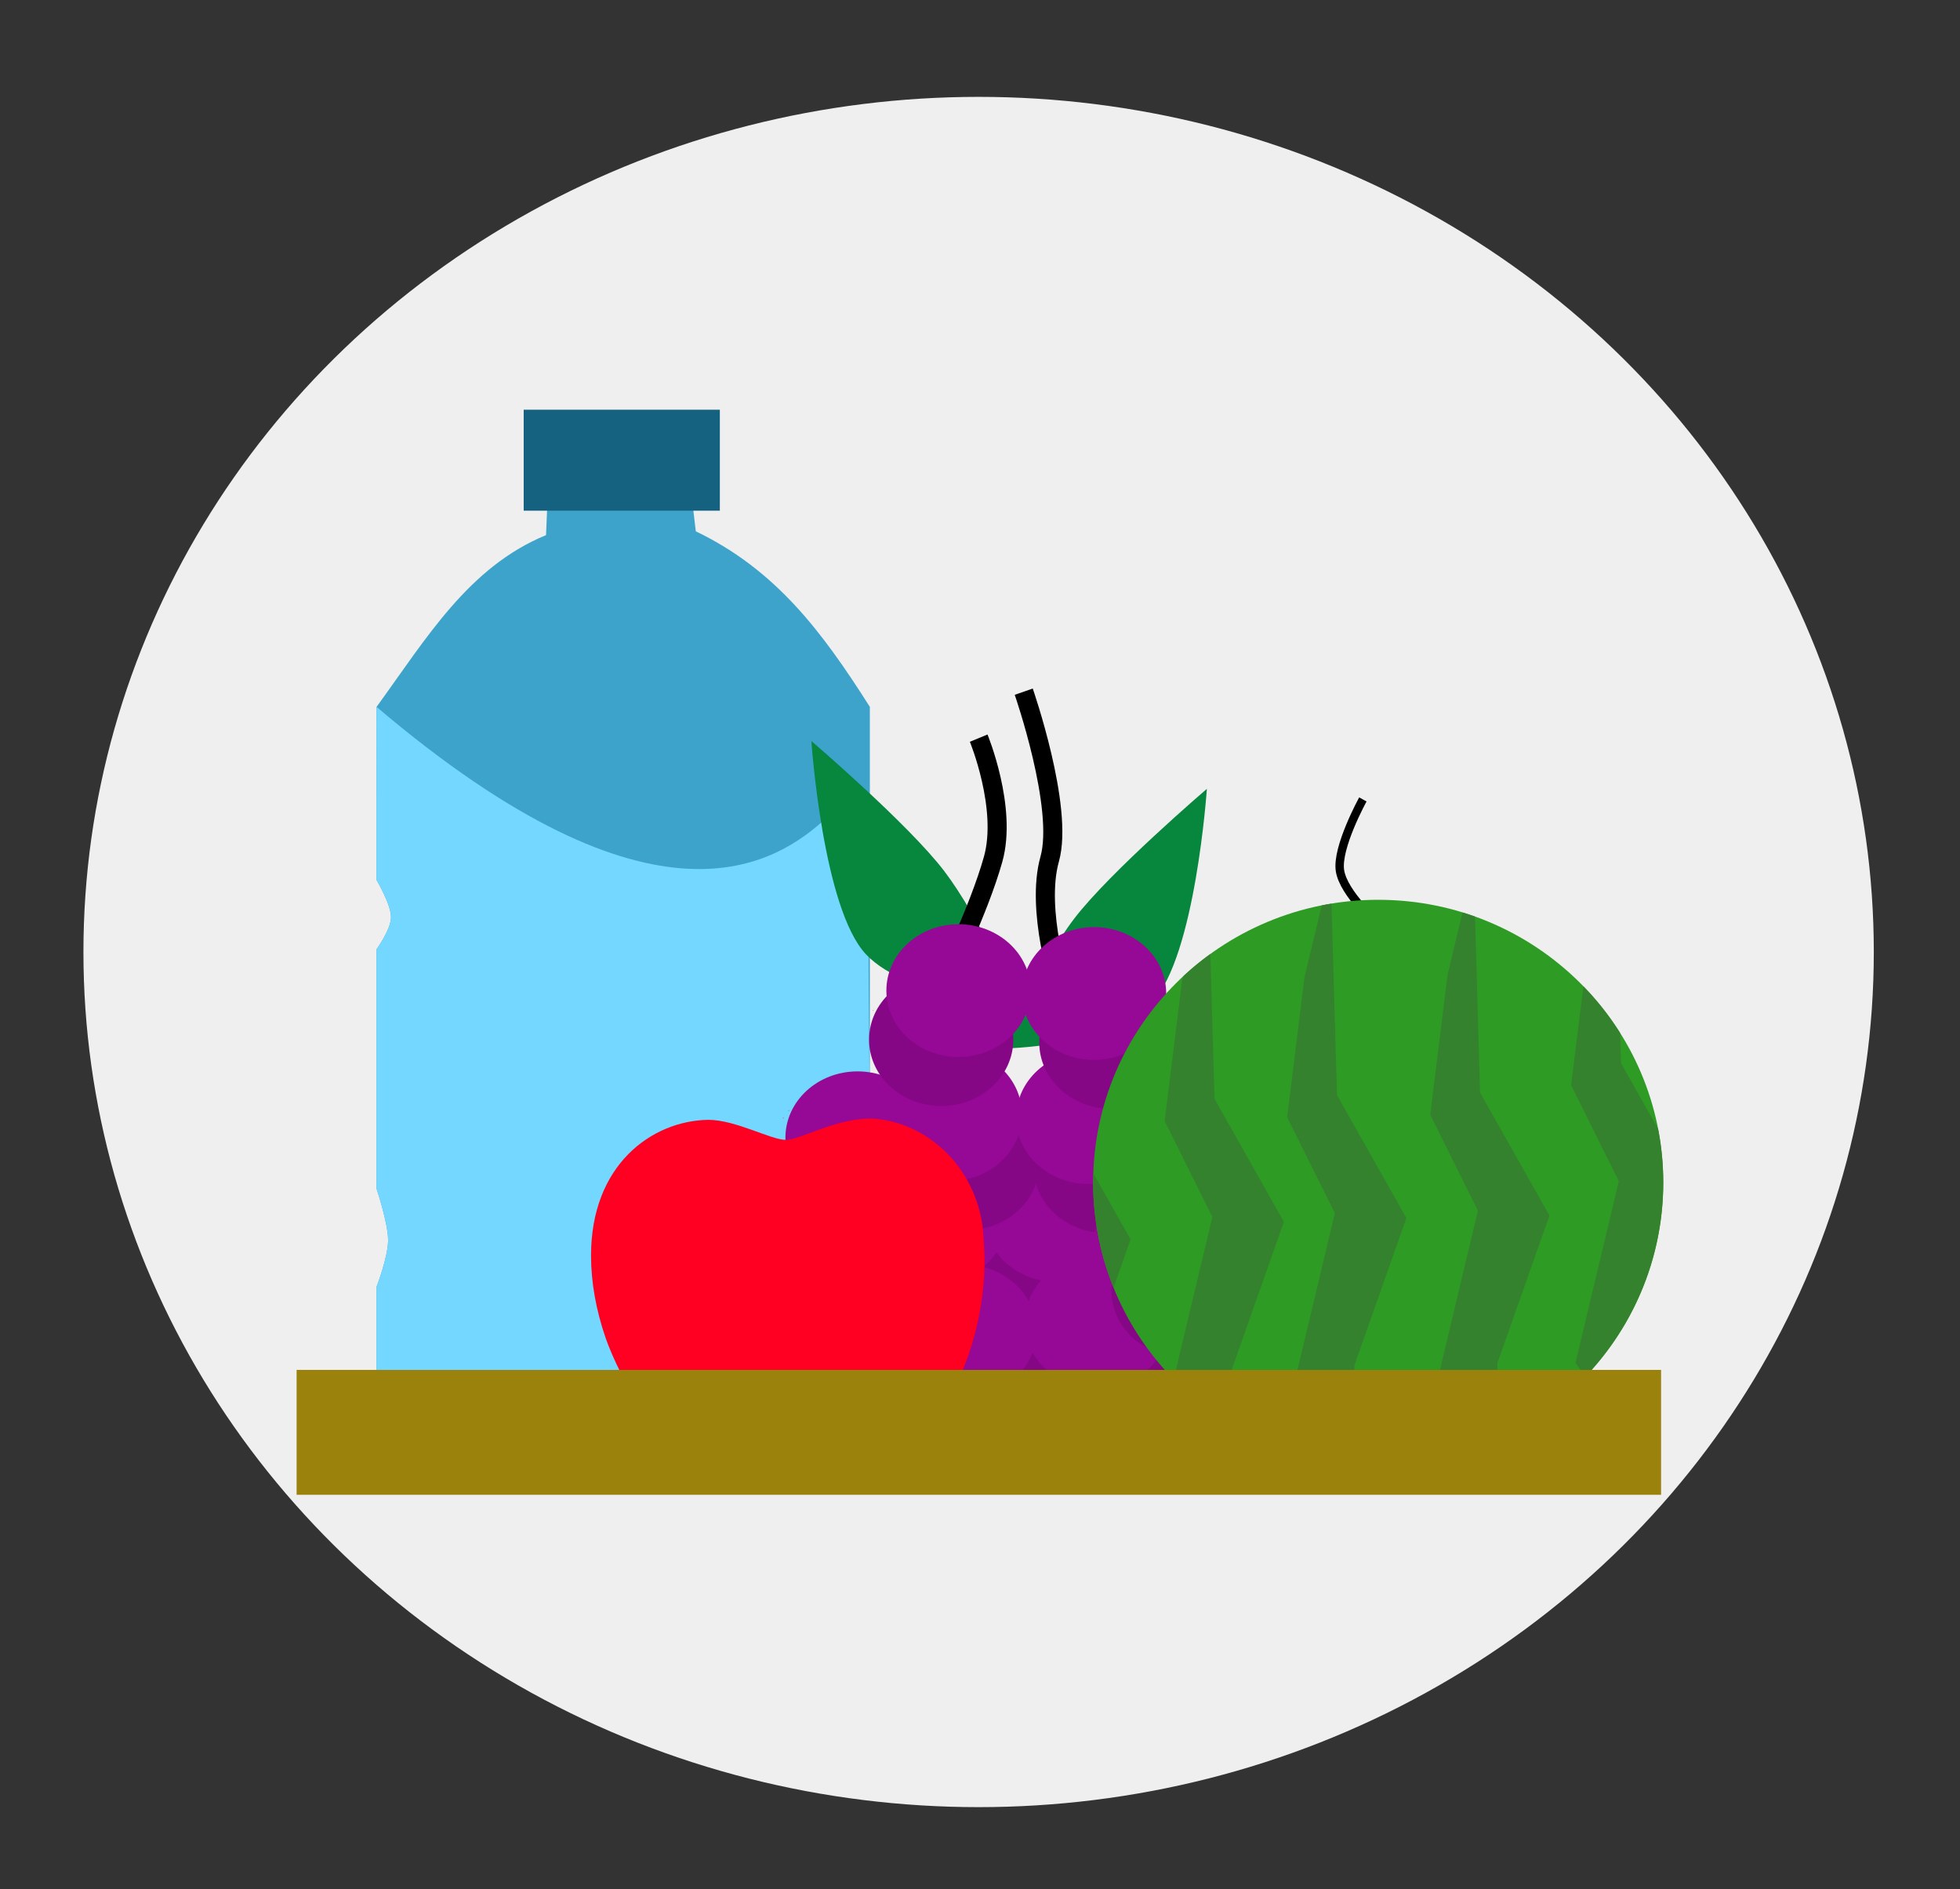 <?xml version="1.0" encoding="UTF-8" standalone="no"?>
<svg
   xmlns:dc="http://purl.org/dc/elements/1.1/"
   xmlns:cc="http://creativecommons.org/ns#"
   xmlns:rdf="http://www.w3.org/1999/02/22-rdf-syntax-ns#"
   xmlns:svg="http://www.w3.org/2000/svg"
   xmlns="http://www.w3.org/2000/svg"
   xmlns:sodipodi="http://sodipodi.sourceforge.net/DTD/sodipodi-0.dtd"
   xmlns:inkscape="http://www.inkscape.org/namespaces/inkscape"
   width="716mm"
   height="690mm"
   viewBox="0 0 716 690"
   version="1.1"
   id="svg8"
   inkscape:version="1.0.2-2 (e86c870879, 2021-01-15)"
   sodipodi:docname="4.svg">
  <rect x="0" y="0" width="716" height="690" fill="#333333" stroke="none"/>
  <defs
     id="defs2" />
  <sodipodi:namedview
     id="base"
     pagecolor="#ffffff"
     bordercolor="#666666"
     borderopacity="1.0"
     inkscape:pageopacity="0.0"
     inkscape:pageshadow="2"
     inkscape:zoom="0.0875"
     inkscape:cx="-578.13463"
     inkscape:cy="1414.873"
     inkscape:document-units="mm"
     inkscape:current-layer="layer1"
     inkscape:document-rotation="0"
     showgrid="false"
     inkscape:window-width="1366"
     inkscape:window-height="705"
     inkscape:window-x="-8"
     inkscape:window-y="-8"
     inkscape:window-maximized="1" />
  <g
     inkscape:label="Layer 1"
     inkscape:groupmode="layer"
     id="layer1">
    <g
       id="g948"
       inkscape:export-xdpi="80.020203"
       inkscape:export-ydpi="80.020203">
      <ellipse
         style="fill:#ffffff;fill-opacity:0.918;fill-rule:evenodd;stroke:none;stroke-width:0.958;stroke-linecap:round;stroke-linejoin:round;stroke-miterlimit:4;stroke-dasharray:none;stroke-opacity:1;paint-order:stroke fill markers;stop-color:#000000"
         id="path872"
         cx="357.495"
         cy="347.71"
         rx="327.018"
         ry="312.331" />
      <g
         id="g3156"
         transform="matrix(0.697,0,0,0.697,-396.415,-154.818)">
        <g
           id="g2753">
          <g
             id="g2433"
             transform="translate(262.643,86.052)">
            <path
               id="rect2405"
               style="fill:#3da3cb;fill-opacity:1;fill-rule:nonzero;stroke:none;stroke-width:9.801;stroke-linecap:round;stroke-linejoin:round;stroke-miterlimit:4;stroke-dasharray:none;stroke-opacity:0.494;paint-order:stroke fill markers;stop-color:#000000"
               d="m 503.464,506.488 c 26.282,-36.192 48.29,-73.34 88.82,-90.006 l 2.693,-64.644 68.427,-0.286 7.372,62.934 c 41.901,20.146 66.137,52.469 91.224,92.001 v 207.131 c 0,0 -12.333,15.623 -12.095,24.19 0.238,8.567 12.095,21.167 12.095,21.167 V 904.119 H 503.464 v -93.738 c 0,0 5.932,-15.389 6.048,-24.19 0.116,-8.801 -6.048,-27.214 -6.048,-27.214 v -125.488 c 0,0 7.365,-10.079 7.56,-16.631 0.195,-6.552 -7.56,-19.655 -7.56,-19.655 z"
               sodipodi:nodetypes="ccccccczcccczcczcc" />
            <rect
               style="fill:#156280;fill-opacity:1;fill-rule:nonzero;stroke:none;stroke-width:10;stroke-linecap:round;stroke-linejoin:round;stroke-miterlimit:4;stroke-dasharray:none;stroke-opacity:0.494;paint-order:stroke fill markers;stop-color:#000000"
               id="rect2408"
               width="102.81"
               height="52.917"
               x="580.571"
               y="350.762" />
            <path
               id="rect2405-5"
               style="fill:#73d7ff;fill-opacity:1;fill-rule:nonzero;stroke:none;stroke-width:9.801;stroke-linecap:round;stroke-linejoin:round;stroke-miterlimit:4;stroke-dasharray:none;stroke-opacity:0.494;paint-order:stroke fill markers;stop-color:#000000"
               d="m 503.464,506.488 c 292.179,248.133 252.861,-164.317 258.536,207.131 0,0 -12.333,15.623 -12.095,24.19 0.238,8.567 12.095,21.167 12.095,21.167 V 904.119 H 503.464 v -93.738 c 0,0 5.932,-15.389 6.048,-24.19 0.116,-8.801 -6.048,-27.214 -6.048,-27.214 v -125.488 c 0,0 7.365,-10.079 7.56,-16.631 0.195,-6.552 -7.56,-19.655 -7.56,-19.655 z"
               sodipodi:nodetypes="cczcccczcczcc" />
          </g>
          <g
             id="g2403"
             transform="translate(337.829,-218.092)">
            <path
               id="rect2340-2"
               style="fill:#07863e;fill-opacity:1;fill-rule:nonzero;stroke:none;stroke-width:10;stroke-linecap:round;stroke-linejoin:round;stroke-miterlimit:4;stroke-dasharray:none;stroke-opacity:0.494;paint-order:stroke fill markers;stop-color:#000000"
               d="m 863.456,853.574 c 0,0 -50.848,43.529 -69.548,68.036 -18.7,24.507 -37.798,68.036 -37.798,68.036 0,0 55.868,-0.34 78.619,-24.191 22.751,-23.85 28.726,-111.881 28.726,-111.881 z"
               sodipodi:nodetypes="czczc" />
            <path
               id="rect2340"
               style="fill:#07863e;fill-opacity:1;fill-rule:nonzero;stroke:none;stroke-width:10;stroke-linecap:round;stroke-linejoin:round;stroke-miterlimit:4;stroke-dasharray:none;stroke-opacity:0.494;paint-order:stroke fill markers;stop-color:#000000"
               d="m 656.167,828.524 c 0,0 50.848,43.529 69.548,68.036 18.7,24.507 37.798,68.036 37.798,68.036 0,0 -55.868,-0.34 -78.619,-24.191 C 662.142,916.555 656.167,828.524 656.167,828.524 Z"
               sodipodi:nodetypes="czczc" />
            <path
               style="fill:none;stroke:#000000;stroke-width:10;stroke-linecap:butt;stroke-linejoin:miter;stroke-miterlimit:4;stroke-dasharray:none;stroke-opacity:1"
               d="m 787.125,958.39 c 0,0 -13.594,-41.142 -6.048,-68.036 7.546,-26.894 -13.607,-87.69 -13.607,-87.69"
               id="path2318-4"
               sodipodi:nodetypes="czc" />
            <path
               style="fill:none;stroke:#000000;stroke-width:10;stroke-linecap:butt;stroke-linejoin:miter;stroke-miterlimit:4;stroke-dasharray:none;stroke-opacity:1"
               d="m 725.714,954.012 c 0,0 18.156,-36.607 25.702,-63.5 7.546,-26.894 -7.56,-63.5 -7.56,-63.5"
               id="path2318"
               sodipodi:nodetypes="czc" />
            <g
               id="g2008">
              <ellipse
                 style="fill:#860786;fill-opacity:1;fill-rule:nonzero;stroke:none;stroke-width:5;stroke-linecap:round;stroke-linejoin:round;stroke-miterlimit:4;stroke-dasharray:none;stroke-opacity:0.494;paint-order:stroke fill markers;stop-color:#000000"
                 id="path1984-0"
                 cx="730.25"
                 cy="1103.69"
                 rx="37.798"
                 ry="34.774" />
              <ellipse
                 style="fill:#960896;fill-opacity:1;fill-rule:nonzero;stroke:none;stroke-width:5;stroke-linecap:round;stroke-linejoin:round;stroke-miterlimit:4;stroke-dasharray:none;stroke-opacity:0.494;paint-order:stroke fill markers;stop-color:#000000"
                 id="path1984"
                 cx="721.179"
                 cy="1077.988"
                 rx="37.798"
                 ry="34.774" />
            </g>
            <g
               id="g2008-4"
               transform="translate(63.5,-0.756)">
              <ellipse
                 style="fill:#860786;fill-opacity:1;fill-rule:nonzero;stroke:none;stroke-width:5;stroke-linecap:round;stroke-linejoin:round;stroke-miterlimit:4;stroke-dasharray:none;stroke-opacity:0.494;paint-order:stroke fill markers;stop-color:#000000"
                 id="path1984-0-5"
                 cx="730.25"
                 cy="1103.69"
                 rx="37.798"
                 ry="34.774" />
              <ellipse
                 style="fill:#960896;fill-opacity:1;fill-rule:nonzero;stroke:none;stroke-width:5;stroke-linecap:round;stroke-linejoin:round;stroke-miterlimit:4;stroke-dasharray:none;stroke-opacity:0.494;paint-order:stroke fill markers;stop-color:#000000"
                 id="path1984-1"
                 cx="721.179"
                 cy="1077.988"
                 rx="37.798"
                 ry="34.774" />
            </g>
            <g
               id="g2008-4-0"
               transform="translate(15.119,59.72)">
              <ellipse
                 style="fill:#860786;fill-opacity:1;fill-rule:nonzero;stroke:none;stroke-width:5;stroke-linecap:round;stroke-linejoin:round;stroke-miterlimit:4;stroke-dasharray:none;stroke-opacity:0.494;paint-order:stroke fill markers;stop-color:#000000"
                 id="path1984-0-5-9"
                 cx="730.25"
                 cy="1103.69"
                 rx="37.798"
                 ry="34.774" />
              <ellipse
                 style="fill:#960896;fill-opacity:1;fill-rule:nonzero;stroke:none;stroke-width:5;stroke-linecap:round;stroke-linejoin:round;stroke-miterlimit:4;stroke-dasharray:none;stroke-opacity:0.494;paint-order:stroke fill markers;stop-color:#000000"
                 id="path1984-1-1"
                 cx="721.179"
                 cy="1077.988"
                 rx="37.798"
                 ry="34.774" />
            </g>
            <g
               id="g2008-4-0-9"
               transform="translate(84.667,55.185)">
              <ellipse
                 style="fill:#860786;fill-opacity:1;fill-rule:nonzero;stroke:none;stroke-width:5;stroke-linecap:round;stroke-linejoin:round;stroke-miterlimit:4;stroke-dasharray:none;stroke-opacity:0.494;paint-order:stroke fill markers;stop-color:#000000"
                 id="path1984-0-5-9-8"
                 cx="730.25"
                 cy="1103.69"
                 rx="37.798"
                 ry="34.774" />
              <ellipse
                 style="fill:#960896;fill-opacity:1;fill-rule:nonzero;stroke:none;stroke-width:5;stroke-linecap:round;stroke-linejoin:round;stroke-miterlimit:4;stroke-dasharray:none;stroke-opacity:0.494;paint-order:stroke fill markers;stop-color:#000000"
                 id="path1984-1-1-7"
                 cx="721.179"
                 cy="1077.988"
                 rx="37.798"
                 ry="34.774" />
            </g>
            <g
               id="g2008-4-0-9-2"
               transform="translate(-30.238,37.042)">
              <ellipse
                 style="fill:#860786;fill-opacity:1;fill-rule:nonzero;stroke:none;stroke-width:5;stroke-linecap:round;stroke-linejoin:round;stroke-miterlimit:4;stroke-dasharray:none;stroke-opacity:0.494;paint-order:stroke fill markers;stop-color:#000000"
                 id="path1984-0-5-9-8-0"
                 cx="730.25"
                 cy="1103.69"
                 rx="37.798"
                 ry="34.774" />
              <ellipse
                 style="fill:#960896;fill-opacity:1;fill-rule:nonzero;stroke:none;stroke-width:5;stroke-linecap:round;stroke-linejoin:round;stroke-miterlimit:4;stroke-dasharray:none;stroke-opacity:0.494;paint-order:stroke fill markers;stop-color:#000000"
                 id="path1984-1-1-7-2"
                 cx="721.179"
                 cy="1077.988"
                 rx="37.798"
                 ry="34.774" />
            </g>
            <g
               id="g2008-4-0-9-2-4"
               transform="translate(-40.821,-41.577)">
              <ellipse
                 style="fill:#860786;fill-opacity:1;fill-rule:nonzero;stroke:none;stroke-width:5;stroke-linecap:round;stroke-linejoin:round;stroke-miterlimit:4;stroke-dasharray:none;stroke-opacity:0.494;paint-order:stroke fill markers;stop-color:#000000"
                 id="path1984-0-5-9-8-0-3"
                 cx="730.25"
                 cy="1103.69"
                 rx="37.798"
                 ry="34.774" />
              <ellipse
                 style="fill:#960896;fill-opacity:1;fill-rule:nonzero;stroke:none;stroke-width:5;stroke-linecap:round;stroke-linejoin:round;stroke-miterlimit:4;stroke-dasharray:none;stroke-opacity:0.494;paint-order:stroke fill markers;stop-color:#000000"
                 id="path1984-1-1-7-2-9"
                 cx="721.179"
                 cy="1077.988"
                 rx="37.798"
                 ry="34.774" />
            </g>
            <g
               id="g2008-4-0-9-2-4-4"
               transform="translate(7.56,-53.673)">
              <ellipse
                 style="fill:#860786;fill-opacity:1;fill-rule:nonzero;stroke:none;stroke-width:5;stroke-linecap:round;stroke-linejoin:round;stroke-miterlimit:4;stroke-dasharray:none;stroke-opacity:0.494;paint-order:stroke fill markers;stop-color:#000000"
                 id="path1984-0-5-9-8-0-3-6"
                 cx="730.25"
                 cy="1103.69"
                 rx="37.798"
                 ry="34.774" />
              <ellipse
                 style="fill:#960896;fill-opacity:1;fill-rule:nonzero;stroke:none;stroke-width:5;stroke-linecap:round;stroke-linejoin:round;stroke-miterlimit:4;stroke-dasharray:none;stroke-opacity:0.494;paint-order:stroke fill markers;stop-color:#000000"
                 id="path1984-1-1-7-2-9-9"
                 cx="721.179"
                 cy="1077.988"
                 rx="37.798"
                 ry="34.774" />
            </g>
            <g
               id="g2008-4-0-9-2-4-4-1"
               transform="translate(80.131,-52.161)">
              <ellipse
                 style="fill:#860786;fill-opacity:1;fill-rule:nonzero;stroke:none;stroke-width:5;stroke-linecap:round;stroke-linejoin:round;stroke-miterlimit:4;stroke-dasharray:none;stroke-opacity:0.494;paint-order:stroke fill markers;stop-color:#000000"
                 id="path1984-0-5-9-8-0-3-6-3"
                 cx="730.25"
                 cy="1103.69"
                 rx="37.798"
                 ry="34.774" />
              <ellipse
                 style="fill:#960896;fill-opacity:1;fill-rule:nonzero;stroke:none;stroke-width:5;stroke-linecap:round;stroke-linejoin:round;stroke-miterlimit:4;stroke-dasharray:none;stroke-opacity:0.494;paint-order:stroke fill markers;stop-color:#000000"
                 id="path1984-1-1-7-2-9-9-5"
                 cx="721.179"
                 cy="1077.988"
                 rx="37.798"
                 ry="34.774" />
            </g>
            <g
               id="g2008-4-0-9-2-4-4-1-3"
               transform="translate(120.952,12.851)">
              <ellipse
                 style="fill:#860786;fill-opacity:1;fill-rule:nonzero;stroke:none;stroke-width:5;stroke-linecap:round;stroke-linejoin:round;stroke-miterlimit:4;stroke-dasharray:none;stroke-opacity:0.494;paint-order:stroke fill markers;stop-color:#000000"
                 id="path1984-0-5-9-8-0-3-6-3-1"
                 cx="730.25"
                 cy="1103.69"
                 rx="37.798"
                 ry="34.774" />
              <ellipse
                 style="fill:#960896;fill-opacity:1;fill-rule:nonzero;stroke:none;stroke-width:5;stroke-linecap:round;stroke-linejoin:round;stroke-miterlimit:4;stroke-dasharray:none;stroke-opacity:0.494;paint-order:stroke fill markers;stop-color:#000000"
                 id="path1984-1-1-7-2-9-9-5-3"
                 cx="721.179"
                 cy="1077.988"
                 rx="37.798"
                 ry="34.774" />
            </g>
            <g
               id="g2008-4-0-9-2-4-4-1-3-6"
               transform="translate(136.071,-43.089)">
              <ellipse
                 style="fill:#860786;fill-opacity:1;fill-rule:nonzero;stroke:none;stroke-width:5;stroke-linecap:round;stroke-linejoin:round;stroke-miterlimit:4;stroke-dasharray:none;stroke-opacity:0.494;paint-order:stroke fill markers;stop-color:#000000"
                 id="path1984-0-5-9-8-0-3-6-3-1-6"
                 cx="730.25"
                 cy="1103.69"
                 rx="37.798"
                 ry="34.774" />
              <ellipse
                 style="fill:#960896;fill-opacity:1;fill-rule:nonzero;stroke:none;stroke-width:5;stroke-linecap:round;stroke-linejoin:round;stroke-miterlimit:4;stroke-dasharray:none;stroke-opacity:0.494;paint-order:stroke fill markers;stop-color:#000000"
                 id="path1984-1-1-7-2-9-9-5-3-1"
                 cx="721.179"
                 cy="1077.988"
                 rx="37.798"
                 ry="34.774" />
            </g>
            <g
               id="g2008-4-0-9-2-4-4-1-3-6-1"
               transform="translate(83.155,-117.173)">
              <ellipse
                 style="fill:#860786;fill-opacity:1;fill-rule:nonzero;stroke:none;stroke-width:5;stroke-linecap:round;stroke-linejoin:round;stroke-miterlimit:4;stroke-dasharray:none;stroke-opacity:0.494;paint-order:stroke fill markers;stop-color:#000000"
                 id="path1984-0-5-9-8-0-3-6-3-1-6-8"
                 cx="730.25"
                 cy="1103.69"
                 rx="37.798"
                 ry="34.774" />
              <ellipse
                 style="fill:#960896;fill-opacity:1;fill-rule:nonzero;stroke:none;stroke-width:5;stroke-linecap:round;stroke-linejoin:round;stroke-miterlimit:4;stroke-dasharray:none;stroke-opacity:0.494;paint-order:stroke fill markers;stop-color:#000000"
                 id="path1984-1-1-7-2-9-9-5-3-1-8"
                 cx="721.179"
                 cy="1077.988"
                 rx="37.798"
                 ry="34.774" />
            </g>
            <g
               id="g2008-4-0-9-2-4-4-1-3-6-1-3"
               transform="matrix(-1,0,0,1,1454.452,-118.684)">
              <ellipse
                 style="fill:#860786;fill-opacity:1;fill-rule:nonzero;stroke:none;stroke-width:5;stroke-linecap:round;stroke-linejoin:round;stroke-miterlimit:4;stroke-dasharray:none;stroke-opacity:0.494;paint-order:stroke fill markers;stop-color:#000000"
                 id="path1984-0-5-9-8-0-3-6-3-1-6-8-8"
                 cx="730.25"
                 cy="1103.69"
                 rx="37.798"
                 ry="34.774" />
              <ellipse
                 style="fill:#960896;fill-opacity:1;fill-rule:nonzero;stroke:none;stroke-width:5;stroke-linecap:round;stroke-linejoin:round;stroke-miterlimit:4;stroke-dasharray:none;stroke-opacity:0.494;paint-order:stroke fill markers;stop-color:#000000"
                 id="path1984-1-1-7-2-9-9-5-3-1-8-3"
                 cx="721.179"
                 cy="1077.988"
                 rx="37.798"
                 ry="34.774" />
            </g>
          </g>
          <path
             id="path1952"
             style="fill:#ff0022;fill-opacity:1;stroke-width:0.534"
             d="m 1026.714,751.345 c -0.116,0.014 -0.232,0.03 -0.348,0.045 -0.047,0.143 -0.095,0.287 -0.143,0.43 0.162,-0.155 0.326,-0.315 0.49,-0.475 z m -39.534,50.548 v 0.004 c 1.6e-4,0 0,-0.003 0,-0.004 0,0 0,-3e-5 -0.003,0 z m -1.232,1.592 c -0.162,0.014 -0.328,0.018 -0.494,0.02 0.245,0.295 0.491,0.526 0.703,0.572 0.212,0.046 -0.01,-0.353 -0.209,-0.592 z m -3.26,0.353 c -0.338,0.075 -0.675,0.153 -1.009,0.24 -0.298,0.077 0.697,0.087 0.913,-0.132 0.034,-0.035 0.064,-0.072 0.097,-0.108 z m -3.552,3.748 c 0.012,0.18 0.021,0.359 0.036,0.539 0.137,0.011 0.272,0.015 0.409,0.024 -0.154,-0.181 -0.301,-0.37 -0.444,-0.563 z m 45.247,0.684 c -17.914,0.146 -36.559,11.17 -43.664,11.17 -8.006,0 -26.365,-10.514 -40.775,-10.514 -29.781,0.481 -61.43,23.75 -61.43,71.09 0,13.983 2.562,28.446 7.685,43.337 6.831,19.587 31.489,67.62 57.214,66.82 13.449,-0.32 22.949,-9.553 40.455,-9.553 16.972,0 25.778,9.553 40.775,9.553 45.693,-14.139 63.021,-77.692 59.735,-116.942 -0.693,-35.528 -26.471,-61.818 -56.426,-64.838 -1.184,-0.093 -2.376,-0.132 -3.57,-0.122 z"
             sodipodi:nodetypes="cccccccccscssscsscsccsssscsccscccs" />
          <g
             id="g2662"
             transform="matrix(0.882,0,0,0.882,84.227,108.97)">
            <path
               style="fill:none;stroke:#000000;stroke-width:5;stroke-linecap:butt;stroke-linejoin:miter;stroke-miterlimit:4;stroke-dasharray:none;stroke-opacity:1"
               d="m 1368.274,677.333 c 0,0 -20.536,-18.002 -22.679,-31.75 -2.143,-13.748 13.607,-42.333 13.607,-42.333"
               id="path2652"
               sodipodi:nodetypes="czc" />
            <g
               id="g2650"
               transform="matrix(0.426,0,0,0.483,678.506,645.354)">
              <ellipse
                 style="fill:#2e9b25;fill-opacity:1;fill-rule:nonzero;stroke:none;stroke-width:9.853;stroke-linecap:round;stroke-linejoin:round;stroke-miterlimit:4;stroke-dasharray:none;stroke-opacity:0.494;paint-order:stroke fill markers;stop-color:#000000"
                 id="path2435"
                 cx="1619.25"
                 cy="384.024"
                 rx="397.631"
                 ry="347.738" />
              <path
                 id="path2435-3"
                 style="fill:#34822d;fill-opacity:1;fill-rule:nonzero;stroke:none;stroke-width:9.853;stroke-linecap:round;stroke-linejoin:round;stroke-miterlimit:4;stroke-dasharray:none;stroke-opacity:0.494;paint-order:stroke fill markers;stop-color:#000000"
                 d="m 1905.457,142.624 -17.093,121.793 66.524,117.929 -60.476,223.762 14.131,16.486 a 397.631,347.738 0 0 0 108.339,-238.57 397.631,347.738 0 0 0 -7.22,-65.961 l -51.75,-80.859 -1.21,-37.115 a 397.631,347.738 0 0 0 -51.244,-57.464 z" />
              <path
                 id="path2435-18"
                 style="fill:#34822d;fill-opacity:1;fill-rule:nonzero;stroke:none;stroke-width:9.853;stroke-linecap:round;stroke-linejoin:round;stroke-miterlimit:4;stroke-dasharray:none;stroke-opacity:0.494;paint-order:stroke fill markers;stop-color:#000000"
                 d="m 1736.87,51.847 -20.863,76.499 -24.19,172.357 66.524,117.929 -60.476,223.762 58.359,68.085 a 397.631,347.738 0 0 0 31.31,-11.394 l -1.978,-92.977 72.571,-181.428 -96.761,-151.191 -7.061,-216.531 a 397.631,347.738 0 0 0 -17.433,-5.11 z" />
              <path
                 id="path2435-0"
                 style="fill:#34822d;fill-opacity:1;fill-rule:nonzero;stroke:none;stroke-width:9.853;stroke-linecap:round;stroke-linejoin:round;stroke-miterlimit:4;stroke-dasharray:none;stroke-opacity:0.494;paint-order:stroke fill markers;stop-color:#000000"
                 d="m 1554.112,40.983 a 397.631,347.738 0 0 0 -13.624,2.193 l -24.053,88.194 -24.19,172.357 66.524,117.929 -60.476,223.762 71.715,83.667 a 397.631,347.738 0 0 0 18.563,1.64 l -2.587,-121.593 72.571,-181.429 -96.761,-151.19 z" />
              <path
                 id="path2435-9"
                 style="fill:#34822d;fill-opacity:1;fill-rule:nonzero;stroke:none;stroke-width:9.853;stroke-linecap:round;stroke-linejoin:round;stroke-miterlimit:4;stroke-dasharray:none;stroke-opacity:0.494;paint-order:stroke fill markers;stop-color:#000000"
                 d="m 1385.139,102.945 a 397.631,347.738 0 0 0 -38.018,27.533 l -1.526,5.593 -24.191,172.357 66.524,117.928 -54.015,199.854 a 397.631,347.738 0 0 0 82.705,57.012 l -1.476,-69.39 72.572,-181.429 -96.762,-151.19 z" />
              <path
                 id="path2435-6"
                 style="fill:#34822d;fill-opacity:1;fill-rule:nonzero;stroke:none;stroke-width:9.853;stroke-linecap:round;stroke-linejoin:round;stroke-miterlimit:4;stroke-dasharray:none;stroke-opacity:0.494;paint-order:stroke fill markers;stop-color:#000000"
                 d="m 1221.828,372.76 a 397.631,347.738 0 0 0 -0.209,11.264 397.631,347.738 0 0 0 28.52,129.322 l 23.717,-59.292 z" />
            </g>
          </g>
          <rect
             style="fill:#9a820c;fill-opacity:1;fill-rule:nonzero;stroke:none;stroke-width:2.139;stroke-linecap:round;stroke-linejoin:round;stroke-miterlimit:4;stroke-dasharray:none;stroke-opacity:0.494;paint-order:stroke fill markers;stop-color:#000000"
             id="rect1950"
             width="715.131"
             height="65.442"
             x="724.202"
             y="939.975" />
        </g>
      </g>
    </g>
  </g>
</svg>
